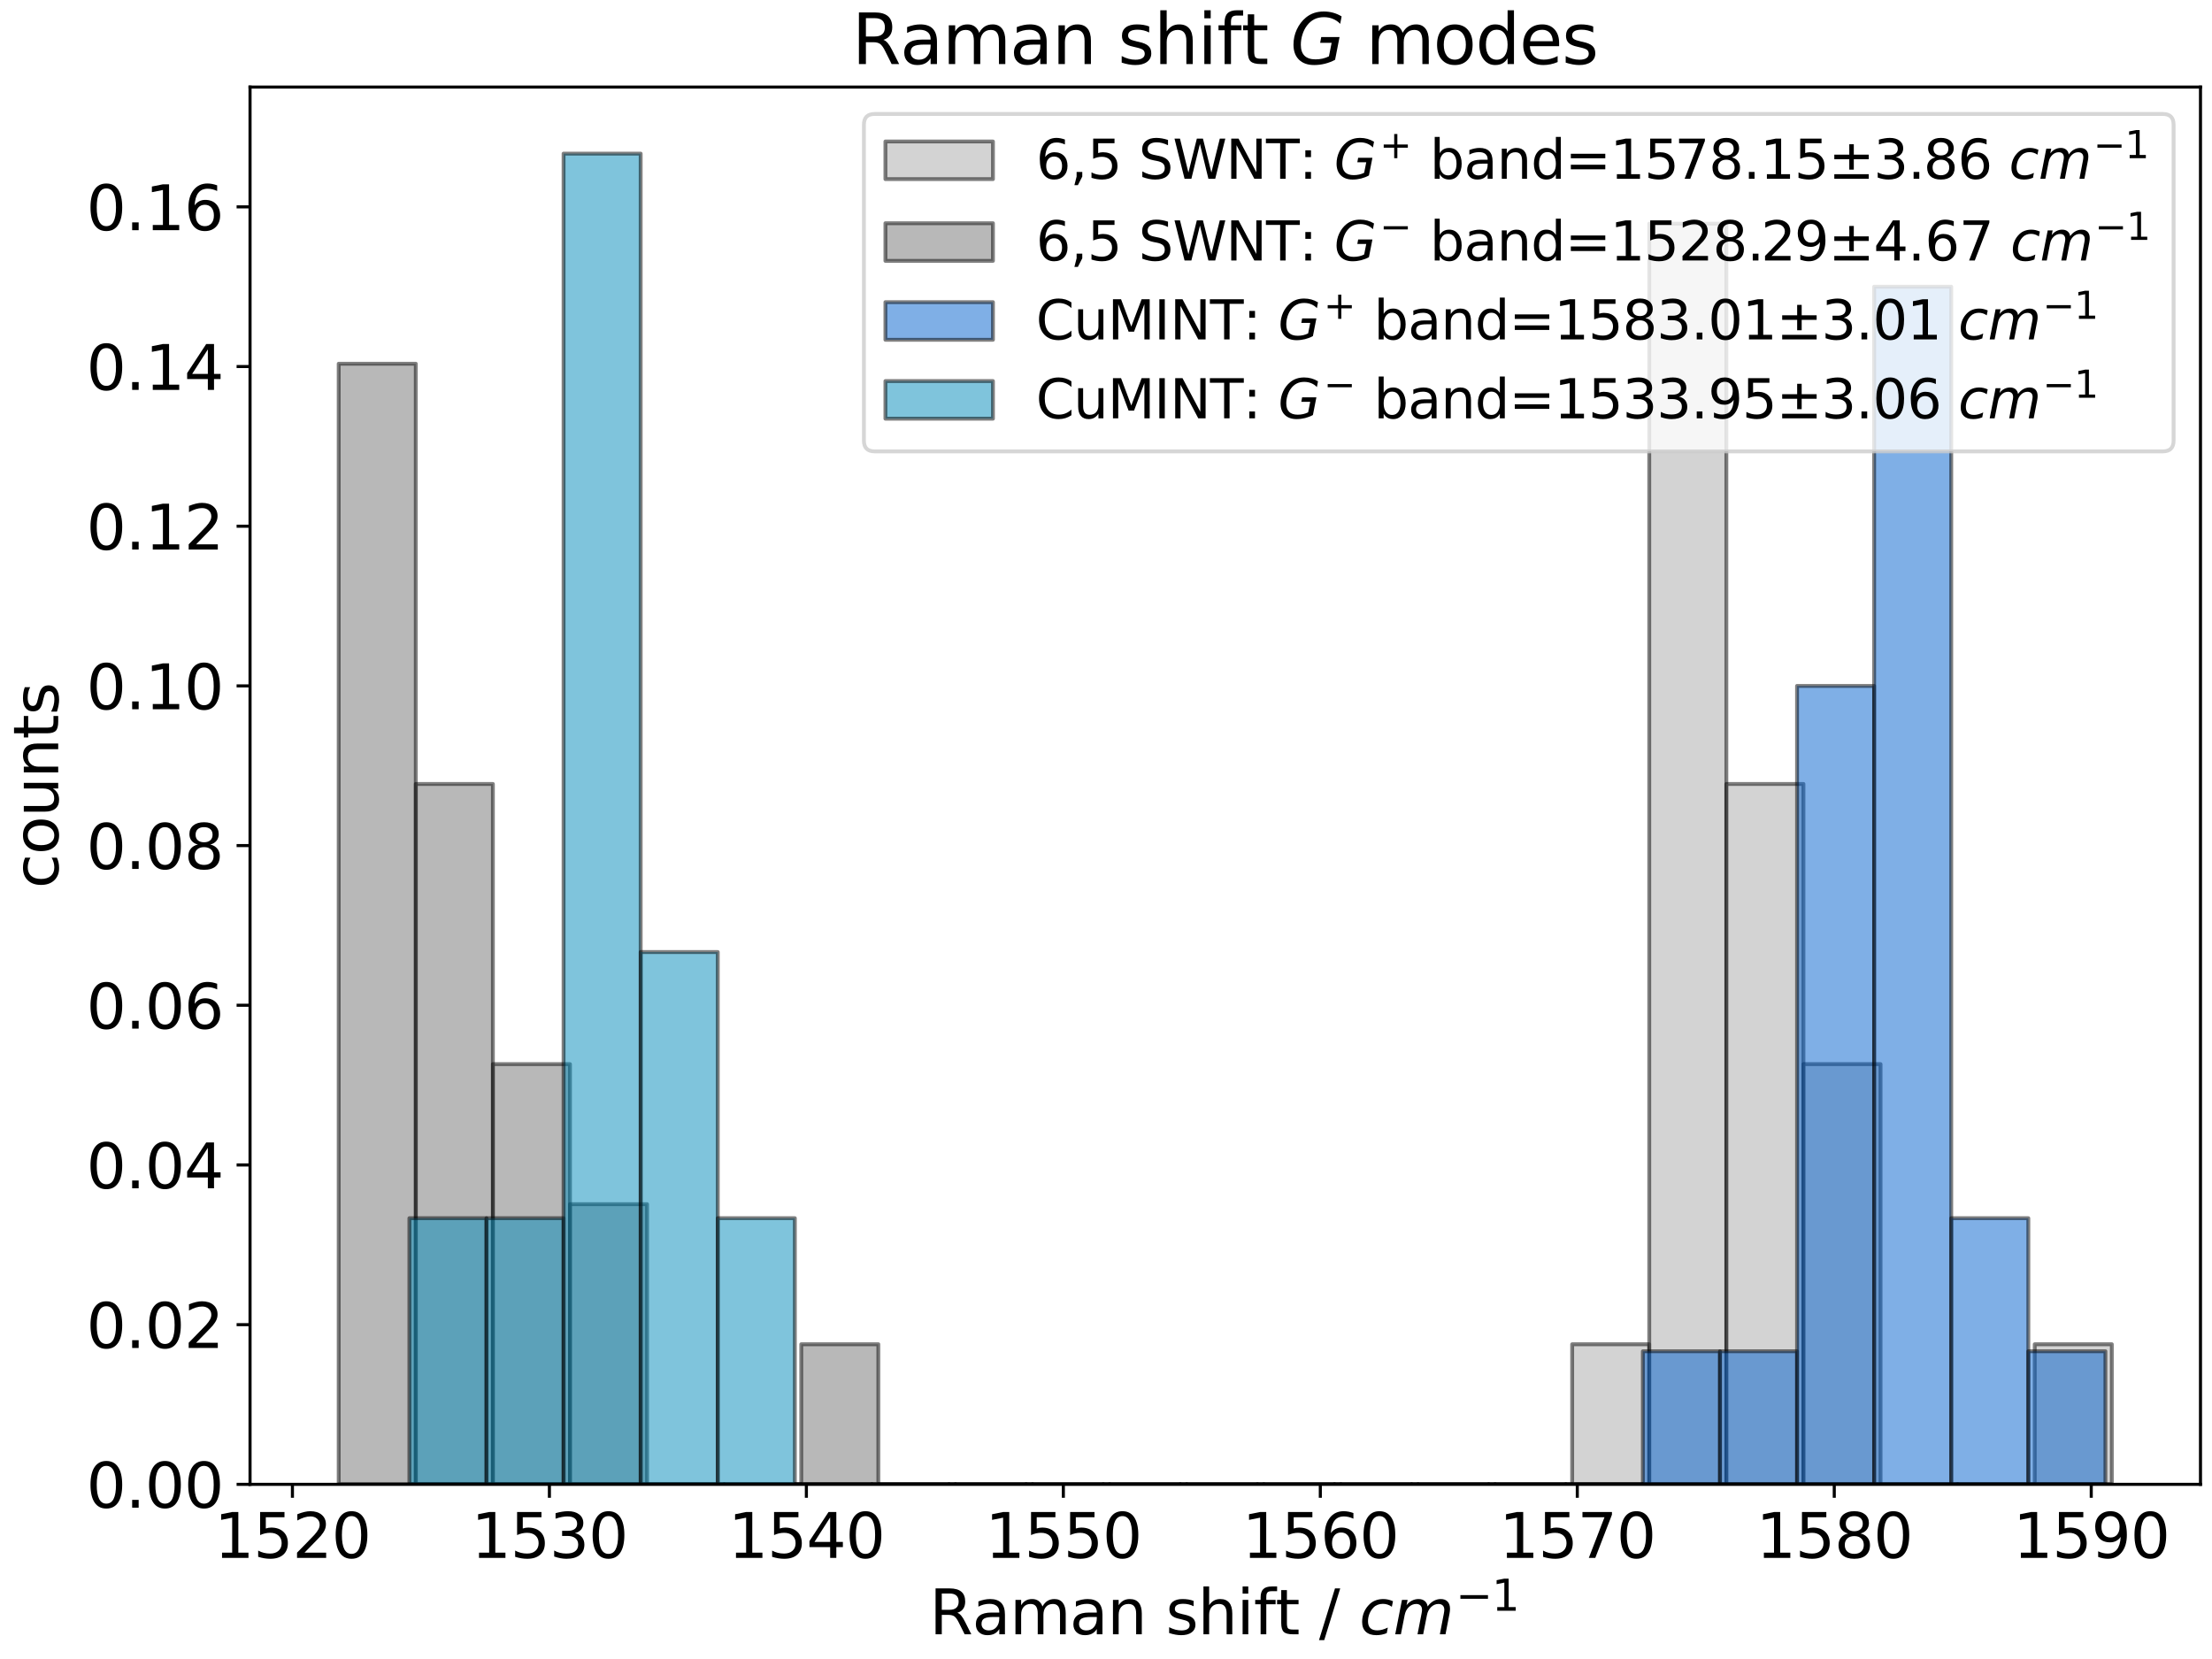 <?xml version="1.0" encoding="utf-8" standalone="no"?>
<!DOCTYPE svg PUBLIC "-//W3C//DTD SVG 1.1//EN"
  "http://www.w3.org/Graphics/SVG/1.1/DTD/svg11.dtd">
<svg xmlns:xlink="http://www.w3.org/1999/xlink" width="576pt" height="432pt" viewBox="0 0 576 432" xmlns="http://www.w3.org/2000/svg" version="1.1">
 <defs>
  <style type="text/css">*{stroke-linejoin: round; stroke-linecap: butt}</style>
 </defs>
 <g id="figure_1">
  <g id="patch_1">
   <path d="M 0 432 
L 576 432 
L 576 0 
L 0 0 
z
" style="fill: #ffffff"/>
  </g>
  <g id="axes_1">
   <g id="patch_2">
    <path d="M 65.11 386.515 
L 573 386.515 
L 573 22.677 
L 65.11 22.677 
z
" style="fill: #ffffff"/>
   </g>
   <g id="patch_3">
    <path d="M 88.196 386.515 
L 108.271 386.515 
L 108.271 386.515 
L 88.196 386.515 
z
" clip-path="url(#p661a724119)" style="fill: #a8a8a8; opacity: 0.5; stroke: #000000; stroke-linejoin: miter"/>
   </g>
   <g id="patch_4">
    <path d="M 108.271 386.515 
L 128.345 386.515 
L 128.345 386.515 
L 108.271 386.515 
z
" clip-path="url(#p661a724119)" style="fill: #a8a8a8; opacity: 0.5; stroke: #000000; stroke-linejoin: miter"/>
   </g>
   <g id="patch_5">
    <path d="M 128.345 386.515 
L 148.42 386.515 
L 148.42 386.515 
L 128.345 386.515 
z
" clip-path="url(#p661a724119)" style="fill: #a8a8a8; opacity: 0.5; stroke: #000000; stroke-linejoin: miter"/>
   </g>
   <g id="patch_6">
    <path d="M 148.42 386.515 
L 168.495 386.515 
L 168.495 386.515 
L 148.42 386.515 
z
" clip-path="url(#p661a724119)" style="fill: #a8a8a8; opacity: 0.5; stroke: #000000; stroke-linejoin: miter"/>
   </g>
   <g id="patch_7">
    <path d="M 168.495 386.515 
L 188.57 386.515 
L 188.57 386.515 
L 168.495 386.515 
z
" clip-path="url(#p661a724119)" style="fill: #a8a8a8; opacity: 0.5; stroke: #000000; stroke-linejoin: miter"/>
   </g>
   <g id="patch_8">
    <path d="M 188.57 386.515 
L 208.644 386.515 
L 208.644 386.515 
L 188.57 386.515 
z
" clip-path="url(#p661a724119)" style="fill: #a8a8a8; opacity: 0.5; stroke: #000000; stroke-linejoin: miter"/>
   </g>
   <g id="patch_9">
    <path d="M 208.644 386.515 
L 228.719 386.515 
L 228.719 386.515 
L 208.644 386.515 
z
" clip-path="url(#p661a724119)" style="fill: #a8a8a8; opacity: 0.5; stroke: #000000; stroke-linejoin: miter"/>
   </g>
   <g id="patch_10">
    <path d="M 228.719 386.515 
L 248.794 386.515 
L 248.794 386.515 
L 228.719 386.515 
z
" clip-path="url(#p661a724119)" style="fill: #a8a8a8; opacity: 0.5; stroke: #000000; stroke-linejoin: miter"/>
   </g>
   <g id="patch_11">
    <path d="M 248.794 386.515 
L 268.868 386.515 
L 268.868 386.515 
L 248.794 386.515 
z
" clip-path="url(#p661a724119)" style="fill: #a8a8a8; opacity: 0.5; stroke: #000000; stroke-linejoin: miter"/>
   </g>
   <g id="patch_12">
    <path d="M 268.868 386.515 
L 288.943 386.515 
L 288.943 386.515 
L 268.868 386.515 
z
" clip-path="url(#p661a724119)" style="fill: #a8a8a8; opacity: 0.5; stroke: #000000; stroke-linejoin: miter"/>
   </g>
   <g id="patch_13">
    <path d="M 288.943 386.515 
L 309.018 386.515 
L 309.018 386.515 
L 288.943 386.515 
z
" clip-path="url(#p661a724119)" style="fill: #a8a8a8; opacity: 0.5; stroke: #000000; stroke-linejoin: miter"/>
   </g>
   <g id="patch_14">
    <path d="M 309.018 386.515 
L 329.092 386.515 
L 329.092 386.515 
L 309.018 386.515 
z
" clip-path="url(#p661a724119)" style="fill: #a8a8a8; opacity: 0.5; stroke: #000000; stroke-linejoin: miter"/>
   </g>
   <g id="patch_15">
    <path d="M 329.092 386.515 
L 349.167 386.515 
L 349.167 386.515 
L 329.092 386.515 
z
" clip-path="url(#p661a724119)" style="fill: #a8a8a8; opacity: 0.5; stroke: #000000; stroke-linejoin: miter"/>
   </g>
   <g id="patch_16">
    <path d="M 349.167 386.515 
L 369.242 386.515 
L 369.242 386.515 
L 349.167 386.515 
z
" clip-path="url(#p661a724119)" style="fill: #a8a8a8; opacity: 0.5; stroke: #000000; stroke-linejoin: miter"/>
   </g>
   <g id="patch_17">
    <path d="M 369.242 386.515 
L 389.316 386.515 
L 389.316 386.515 
L 369.242 386.515 
z
" clip-path="url(#p661a724119)" style="fill: #a8a8a8; opacity: 0.5; stroke: #000000; stroke-linejoin: miter"/>
   </g>
   <g id="patch_18">
    <path d="M 389.316 386.515 
L 409.391 386.515 
L 409.391 386.515 
L 389.316 386.515 
z
" clip-path="url(#p661a724119)" style="fill: #a8a8a8; opacity: 0.5; stroke: #000000; stroke-linejoin: miter"/>
   </g>
   <g id="patch_19">
    <path d="M 409.391 386.515 
L 429.466 386.515 
L 429.466 350.04 
L 409.391 350.04 
z
" clip-path="url(#p661a724119)" style="fill: #a8a8a8; opacity: 0.5; stroke: #000000; stroke-linejoin: miter"/>
   </g>
   <g id="patch_20">
    <path d="M 429.466 386.515 
L 449.54 386.515 
L 449.54 58.24 
L 429.466 58.24 
z
" clip-path="url(#p661a724119)" style="fill: #a8a8a8; opacity: 0.5; stroke: #000000; stroke-linejoin: miter"/>
   </g>
   <g id="patch_21">
    <path d="M 449.54 386.515 
L 469.615 386.515 
L 469.615 204.14 
L 449.54 204.14 
z
" clip-path="url(#p661a724119)" style="fill: #a8a8a8; opacity: 0.5; stroke: #000000; stroke-linejoin: miter"/>
   </g>
   <g id="patch_22">
    <path d="M 469.615 386.515 
L 489.69 386.515 
L 489.69 277.09 
L 469.615 277.09 
z
" clip-path="url(#p661a724119)" style="fill: #a8a8a8; opacity: 0.5; stroke: #000000; stroke-linejoin: miter"/>
   </g>
   <g id="patch_23">
    <path d="M 489.69 386.515 
L 509.765 386.515 
L 509.765 386.515 
L 489.69 386.515 
z
" clip-path="url(#p661a724119)" style="fill: #a8a8a8; opacity: 0.5; stroke: #000000; stroke-linejoin: miter"/>
   </g>
   <g id="patch_24">
    <path d="M 509.765 386.515 
L 529.839 386.515 
L 529.839 386.515 
L 509.765 386.515 
z
" clip-path="url(#p661a724119)" style="fill: #a8a8a8; opacity: 0.5; stroke: #000000; stroke-linejoin: miter"/>
   </g>
   <g id="patch_25">
    <path d="M 529.839 386.515 
L 549.914 386.515 
L 549.914 350.04 
L 529.839 350.04 
z
" clip-path="url(#p661a724119)" style="fill: #a8a8a8; opacity: 0.5; stroke: #000000; stroke-linejoin: miter"/>
   </g>
   <g id="patch_26">
    <path d="M 88.196 386.515 
L 108.271 386.515 
L 108.271 94.715 
L 88.196 94.715 
z
" clip-path="url(#p661a724119)" style="fill: #727272; opacity: 0.5; stroke: #000000; stroke-linejoin: miter"/>
   </g>
   <g id="patch_27">
    <path d="M 108.271 386.515 
L 128.345 386.515 
L 128.345 204.14 
L 108.271 204.14 
z
" clip-path="url(#p661a724119)" style="fill: #727272; opacity: 0.5; stroke: #000000; stroke-linejoin: miter"/>
   </g>
   <g id="patch_28">
    <path d="M 128.345 386.515 
L 148.42 386.515 
L 148.42 277.09 
L 128.345 277.09 
z
" clip-path="url(#p661a724119)" style="fill: #727272; opacity: 0.5; stroke: #000000; stroke-linejoin: miter"/>
   </g>
   <g id="patch_29">
    <path d="M 148.42 386.515 
L 168.495 386.515 
L 168.495 313.565 
L 148.42 313.565 
z
" clip-path="url(#p661a724119)" style="fill: #727272; opacity: 0.5; stroke: #000000; stroke-linejoin: miter"/>
   </g>
   <g id="patch_30">
    <path d="M 168.495 386.515 
L 188.57 386.515 
L 188.57 386.515 
L 168.495 386.515 
z
" clip-path="url(#p661a724119)" style="fill: #727272; opacity: 0.5; stroke: #000000; stroke-linejoin: miter"/>
   </g>
   <g id="patch_31">
    <path d="M 188.57 386.515 
L 208.644 386.515 
L 208.644 386.515 
L 188.57 386.515 
z
" clip-path="url(#p661a724119)" style="fill: #727272; opacity: 0.5; stroke: #000000; stroke-linejoin: miter"/>
   </g>
   <g id="patch_32">
    <path d="M 208.644 386.515 
L 228.719 386.515 
L 228.719 350.04 
L 208.644 350.04 
z
" clip-path="url(#p661a724119)" style="fill: #727272; opacity: 0.5; stroke: #000000; stroke-linejoin: miter"/>
   </g>
   <g id="patch_33">
    <path d="M 228.719 386.515 
L 248.794 386.515 
L 248.794 386.515 
L 228.719 386.515 
z
" clip-path="url(#p661a724119)" style="fill: #727272; opacity: 0.5; stroke: #000000; stroke-linejoin: miter"/>
   </g>
   <g id="patch_34">
    <path d="M 248.794 386.515 
L 268.868 386.515 
L 268.868 386.515 
L 248.794 386.515 
z
" clip-path="url(#p661a724119)" style="fill: #727272; opacity: 0.5; stroke: #000000; stroke-linejoin: miter"/>
   </g>
   <g id="patch_35">
    <path d="M 268.868 386.515 
L 288.943 386.515 
L 288.943 386.515 
L 268.868 386.515 
z
" clip-path="url(#p661a724119)" style="fill: #727272; opacity: 0.5; stroke: #000000; stroke-linejoin: miter"/>
   </g>
   <g id="patch_36">
    <path d="M 288.943 386.515 
L 309.018 386.515 
L 309.018 386.515 
L 288.943 386.515 
z
" clip-path="url(#p661a724119)" style="fill: #727272; opacity: 0.5; stroke: #000000; stroke-linejoin: miter"/>
   </g>
   <g id="patch_37">
    <path d="M 309.018 386.515 
L 329.092 386.515 
L 329.092 386.515 
L 309.018 386.515 
z
" clip-path="url(#p661a724119)" style="fill: #727272; opacity: 0.5; stroke: #000000; stroke-linejoin: miter"/>
   </g>
   <g id="patch_38">
    <path d="M 329.092 386.515 
L 349.167 386.515 
L 349.167 386.515 
L 329.092 386.515 
z
" clip-path="url(#p661a724119)" style="fill: #727272; opacity: 0.5; stroke: #000000; stroke-linejoin: miter"/>
   </g>
   <g id="patch_39">
    <path d="M 349.167 386.515 
L 369.242 386.515 
L 369.242 386.515 
L 349.167 386.515 
z
" clip-path="url(#p661a724119)" style="fill: #727272; opacity: 0.5; stroke: #000000; stroke-linejoin: miter"/>
   </g>
   <g id="patch_40">
    <path d="M 369.242 386.515 
L 389.316 386.515 
L 389.316 386.515 
L 369.242 386.515 
z
" clip-path="url(#p661a724119)" style="fill: #727272; opacity: 0.5; stroke: #000000; stroke-linejoin: miter"/>
   </g>
   <g id="patch_41">
    <path d="M 389.316 386.515 
L 409.391 386.515 
L 409.391 386.515 
L 389.316 386.515 
z
" clip-path="url(#p661a724119)" style="fill: #727272; opacity: 0.5; stroke: #000000; stroke-linejoin: miter"/>
   </g>
   <g id="patch_42">
    <path d="M 409.391 386.515 
L 429.466 386.515 
L 429.466 386.515 
L 409.391 386.515 
z
" clip-path="url(#p661a724119)" style="fill: #727272; opacity: 0.5; stroke: #000000; stroke-linejoin: miter"/>
   </g>
   <g id="patch_43">
    <path d="M 429.466 386.515 
L 449.54 386.515 
L 449.54 386.515 
L 429.466 386.515 
z
" clip-path="url(#p661a724119)" style="fill: #727272; opacity: 0.5; stroke: #000000; stroke-linejoin: miter"/>
   </g>
   <g id="patch_44">
    <path d="M 449.54 386.515 
L 469.615 386.515 
L 469.615 386.515 
L 449.54 386.515 
z
" clip-path="url(#p661a724119)" style="fill: #727272; opacity: 0.5; stroke: #000000; stroke-linejoin: miter"/>
   </g>
   <g id="patch_45">
    <path d="M 469.615 386.515 
L 489.69 386.515 
L 489.69 386.515 
L 469.615 386.515 
z
" clip-path="url(#p661a724119)" style="fill: #727272; opacity: 0.5; stroke: #000000; stroke-linejoin: miter"/>
   </g>
   <g id="patch_46">
    <path d="M 489.69 386.515 
L 509.765 386.515 
L 509.765 386.515 
L 489.69 386.515 
z
" clip-path="url(#p661a724119)" style="fill: #727272; opacity: 0.5; stroke: #000000; stroke-linejoin: miter"/>
   </g>
   <g id="patch_47">
    <path d="M 509.765 386.515 
L 529.839 386.515 
L 529.839 386.515 
L 509.765 386.515 
z
" clip-path="url(#p661a724119)" style="fill: #727272; opacity: 0.5; stroke: #000000; stroke-linejoin: miter"/>
   </g>
   <g id="patch_48">
    <path d="M 529.839 386.515 
L 549.914 386.515 
L 549.914 386.515 
L 529.839 386.515 
z
" clip-path="url(#p661a724119)" style="fill: #727272; opacity: 0.5; stroke: #000000; stroke-linejoin: miter"/>
   </g>
   <g id="patch_49">
    <path d="M 106.604 386.515 
L 126.678 386.515 
L 126.678 386.515 
L 106.604 386.515 
z
" clip-path="url(#p661a724119)" style="fill: #0060cf; opacity: 0.5; stroke: #000000; stroke-linejoin: miter"/>
   </g>
   <g id="patch_50">
    <path d="M 126.678 386.515 
L 146.753 386.515 
L 146.753 386.515 
L 126.678 386.515 
z
" clip-path="url(#p661a724119)" style="fill: #0060cf; opacity: 0.5; stroke: #000000; stroke-linejoin: miter"/>
   </g>
   <g id="patch_51">
    <path d="M 146.753 386.515 
L 166.828 386.515 
L 166.828 386.515 
L 146.753 386.515 
z
" clip-path="url(#p661a724119)" style="fill: #0060cf; opacity: 0.5; stroke: #000000; stroke-linejoin: miter"/>
   </g>
   <g id="patch_52">
    <path d="M 166.828 386.515 
L 186.902 386.515 
L 186.902 386.515 
L 166.828 386.515 
z
" clip-path="url(#p661a724119)" style="fill: #0060cf; opacity: 0.5; stroke: #000000; stroke-linejoin: miter"/>
   </g>
   <g id="patch_53">
    <path d="M 186.902 386.515 
L 206.977 386.515 
L 206.977 386.515 
L 186.902 386.515 
z
" clip-path="url(#p661a724119)" style="fill: #0060cf; opacity: 0.5; stroke: #000000; stroke-linejoin: miter"/>
   </g>
   <g id="patch_54">
    <path d="M 206.977 386.515 
L 227.052 386.515 
L 227.052 386.515 
L 206.977 386.515 
z
" clip-path="url(#p661a724119)" style="fill: #0060cf; opacity: 0.5; stroke: #000000; stroke-linejoin: miter"/>
   </g>
   <g id="patch_55">
    <path d="M 227.052 386.515 
L 247.126 386.515 
L 247.126 386.515 
L 227.052 386.515 
z
" clip-path="url(#p661a724119)" style="fill: #0060cf; opacity: 0.5; stroke: #000000; stroke-linejoin: miter"/>
   </g>
   <g id="patch_56">
    <path d="M 247.126 386.515 
L 267.201 386.515 
L 267.201 386.515 
L 247.126 386.515 
z
" clip-path="url(#p661a724119)" style="fill: #0060cf; opacity: 0.5; stroke: #000000; stroke-linejoin: miter"/>
   </g>
   <g id="patch_57">
    <path d="M 267.201 386.515 
L 287.276 386.515 
L 287.276 386.515 
L 267.201 386.515 
z
" clip-path="url(#p661a724119)" style="fill: #0060cf; opacity: 0.5; stroke: #000000; stroke-linejoin: miter"/>
   </g>
   <g id="patch_58">
    <path d="M 287.276 386.515 
L 307.35 386.515 
L 307.35 386.515 
L 287.276 386.515 
z
" clip-path="url(#p661a724119)" style="fill: #0060cf; opacity: 0.5; stroke: #000000; stroke-linejoin: miter"/>
   </g>
   <g id="patch_59">
    <path d="M 307.35 386.515 
L 327.425 386.515 
L 327.425 386.515 
L 307.35 386.515 
z
" clip-path="url(#p661a724119)" style="fill: #0060cf; opacity: 0.5; stroke: #000000; stroke-linejoin: miter"/>
   </g>
   <g id="patch_60">
    <path d="M 327.425 386.515 
L 347.5 386.515 
L 347.5 386.515 
L 327.425 386.515 
z
" clip-path="url(#p661a724119)" style="fill: #0060cf; opacity: 0.5; stroke: #000000; stroke-linejoin: miter"/>
   </g>
   <g id="patch_61">
    <path d="M 347.5 386.515 
L 367.574 386.515 
L 367.574 386.515 
L 347.5 386.515 
z
" clip-path="url(#p661a724119)" style="fill: #0060cf; opacity: 0.5; stroke: #000000; stroke-linejoin: miter"/>
   </g>
   <g id="patch_62">
    <path d="M 367.574 386.515 
L 387.649 386.515 
L 387.649 386.515 
L 367.574 386.515 
z
" clip-path="url(#p661a724119)" style="fill: #0060cf; opacity: 0.5; stroke: #000000; stroke-linejoin: miter"/>
   </g>
   <g id="patch_63">
    <path d="M 387.649 386.515 
L 407.724 386.515 
L 407.724 386.515 
L 387.649 386.515 
z
" clip-path="url(#p661a724119)" style="fill: #0060cf; opacity: 0.5; stroke: #000000; stroke-linejoin: miter"/>
   </g>
   <g id="patch_64">
    <path d="M 407.724 386.515 
L 427.798 386.515 
L 427.798 386.515 
L 407.724 386.515 
z
" clip-path="url(#p661a724119)" style="fill: #0060cf; opacity: 0.5; stroke: #000000; stroke-linejoin: miter"/>
   </g>
   <g id="patch_65">
    <path d="M 427.798 386.515 
L 447.873 386.515 
L 447.873 351.864 
L 427.798 351.864 
z
" clip-path="url(#p661a724119)" style="fill: #0060cf; opacity: 0.5; stroke: #000000; stroke-linejoin: miter"/>
   </g>
   <g id="patch_66">
    <path d="M 447.873 386.515 
L 467.948 386.515 
L 467.948 351.864 
L 447.873 351.864 
z
" clip-path="url(#p661a724119)" style="fill: #0060cf; opacity: 0.5; stroke: #000000; stroke-linejoin: miter"/>
   </g>
   <g id="patch_67">
    <path d="M 467.948 386.515 
L 488.023 386.515 
L 488.023 178.608 
L 467.948 178.608 
z
" clip-path="url(#p661a724119)" style="fill: #0060cf; opacity: 0.5; stroke: #000000; stroke-linejoin: miter"/>
   </g>
   <g id="patch_68">
    <path d="M 488.023 386.515 
L 508.097 386.515 
L 508.097 74.654 
L 488.023 74.654 
z
" clip-path="url(#p661a724119)" style="fill: #0060cf; opacity: 0.5; stroke: #000000; stroke-linejoin: miter"/>
   </g>
   <g id="patch_69">
    <path d="M 508.097 386.515 
L 528.172 386.515 
L 528.172 317.212 
L 508.097 317.212 
z
" clip-path="url(#p661a724119)" style="fill: #0060cf; opacity: 0.5; stroke: #000000; stroke-linejoin: miter"/>
   </g>
   <g id="patch_70">
    <path d="M 528.172 386.515 
L 548.247 386.515 
L 548.247 351.864 
L 528.172 351.864 
z
" clip-path="url(#p661a724119)" style="fill: #0060cf; opacity: 0.5; stroke: #000000; stroke-linejoin: miter"/>
   </g>
   <g id="patch_71">
    <path d="M 106.604 386.515 
L 126.678 386.515 
L 126.678 317.212 
L 106.604 317.212 
z
" clip-path="url(#p661a724119)" style="fill: #008aba; opacity: 0.5; stroke: #000000; stroke-linejoin: miter"/>
   </g>
   <g id="patch_72">
    <path d="M 126.678 386.515 
L 146.753 386.515 
L 146.753 317.212 
L 126.678 317.212 
z
" clip-path="url(#p661a724119)" style="fill: #008aba; opacity: 0.5; stroke: #000000; stroke-linejoin: miter"/>
   </g>
   <g id="patch_73">
    <path d="M 146.753 386.515 
L 166.828 386.515 
L 166.828 40.003 
L 146.753 40.003 
z
" clip-path="url(#p661a724119)" style="fill: #008aba; opacity: 0.5; stroke: #000000; stroke-linejoin: miter"/>
   </g>
   <g id="patch_74">
    <path d="M 166.828 386.515 
L 186.902 386.515 
L 186.902 247.91 
L 166.828 247.91 
z
" clip-path="url(#p661a724119)" style="fill: #008aba; opacity: 0.5; stroke: #000000; stroke-linejoin: miter"/>
   </g>
   <g id="patch_75">
    <path d="M 186.902 386.515 
L 206.977 386.515 
L 206.977 317.212 
L 186.902 317.212 
z
" clip-path="url(#p661a724119)" style="fill: #008aba; opacity: 0.5; stroke: #000000; stroke-linejoin: miter"/>
   </g>
   <g id="patch_76">
    <path d="M 206.977 386.515 
L 227.052 386.515 
L 227.052 386.515 
L 206.977 386.515 
z
" clip-path="url(#p661a724119)" style="fill: #008aba; opacity: 0.5; stroke: #000000; stroke-linejoin: miter"/>
   </g>
   <g id="patch_77">
    <path d="M 227.052 386.515 
L 247.126 386.515 
L 247.126 386.515 
L 227.052 386.515 
z
" clip-path="url(#p661a724119)" style="fill: #008aba; opacity: 0.5; stroke: #000000; stroke-linejoin: miter"/>
   </g>
   <g id="patch_78">
    <path d="M 247.126 386.515 
L 267.201 386.515 
L 267.201 386.515 
L 247.126 386.515 
z
" clip-path="url(#p661a724119)" style="fill: #008aba; opacity: 0.5; stroke: #000000; stroke-linejoin: miter"/>
   </g>
   <g id="patch_79">
    <path d="M 267.201 386.515 
L 287.276 386.515 
L 287.276 386.515 
L 267.201 386.515 
z
" clip-path="url(#p661a724119)" style="fill: #008aba; opacity: 0.5; stroke: #000000; stroke-linejoin: miter"/>
   </g>
   <g id="patch_80">
    <path d="M 287.276 386.515 
L 307.35 386.515 
L 307.35 386.515 
L 287.276 386.515 
z
" clip-path="url(#p661a724119)" style="fill: #008aba; opacity: 0.5; stroke: #000000; stroke-linejoin: miter"/>
   </g>
   <g id="patch_81">
    <path d="M 307.35 386.515 
L 327.425 386.515 
L 327.425 386.515 
L 307.35 386.515 
z
" clip-path="url(#p661a724119)" style="fill: #008aba; opacity: 0.5; stroke: #000000; stroke-linejoin: miter"/>
   </g>
   <g id="patch_82">
    <path d="M 327.425 386.515 
L 347.5 386.515 
L 347.5 386.515 
L 327.425 386.515 
z
" clip-path="url(#p661a724119)" style="fill: #008aba; opacity: 0.5; stroke: #000000; stroke-linejoin: miter"/>
   </g>
   <g id="patch_83">
    <path d="M 347.5 386.515 
L 367.574 386.515 
L 367.574 386.515 
L 347.5 386.515 
z
" clip-path="url(#p661a724119)" style="fill: #008aba; opacity: 0.5; stroke: #000000; stroke-linejoin: miter"/>
   </g>
   <g id="patch_84">
    <path d="M 367.574 386.515 
L 387.649 386.515 
L 387.649 386.515 
L 367.574 386.515 
z
" clip-path="url(#p661a724119)" style="fill: #008aba; opacity: 0.5; stroke: #000000; stroke-linejoin: miter"/>
   </g>
   <g id="patch_85">
    <path d="M 387.649 386.515 
L 407.724 386.515 
L 407.724 386.515 
L 387.649 386.515 
z
" clip-path="url(#p661a724119)" style="fill: #008aba; opacity: 0.5; stroke: #000000; stroke-linejoin: miter"/>
   </g>
   <g id="patch_86">
    <path d="M 407.724 386.515 
L 427.798 386.515 
L 427.798 386.515 
L 407.724 386.515 
z
" clip-path="url(#p661a724119)" style="fill: #008aba; opacity: 0.5; stroke: #000000; stroke-linejoin: miter"/>
   </g>
   <g id="patch_87">
    <path d="M 427.798 386.515 
L 447.873 386.515 
L 447.873 386.515 
L 427.798 386.515 
z
" clip-path="url(#p661a724119)" style="fill: #008aba; opacity: 0.5; stroke: #000000; stroke-linejoin: miter"/>
   </g>
   <g id="patch_88">
    <path d="M 447.873 386.515 
L 467.948 386.515 
L 467.948 386.515 
L 447.873 386.515 
z
" clip-path="url(#p661a724119)" style="fill: #008aba; opacity: 0.5; stroke: #000000; stroke-linejoin: miter"/>
   </g>
   <g id="patch_89">
    <path d="M 467.948 386.515 
L 488.023 386.515 
L 488.023 386.515 
L 467.948 386.515 
z
" clip-path="url(#p661a724119)" style="fill: #008aba; opacity: 0.5; stroke: #000000; stroke-linejoin: miter"/>
   </g>
   <g id="patch_90">
    <path d="M 488.023 386.515 
L 508.097 386.515 
L 508.097 386.515 
L 488.023 386.515 
z
" clip-path="url(#p661a724119)" style="fill: #008aba; opacity: 0.5; stroke: #000000; stroke-linejoin: miter"/>
   </g>
   <g id="patch_91">
    <path d="M 508.097 386.515 
L 528.172 386.515 
L 528.172 386.515 
L 508.097 386.515 
z
" clip-path="url(#p661a724119)" style="fill: #008aba; opacity: 0.5; stroke: #000000; stroke-linejoin: miter"/>
   </g>
   <g id="patch_92">
    <path d="M 528.172 386.515 
L 548.247 386.515 
L 548.247 386.515 
L 528.172 386.515 
z
" clip-path="url(#p661a724119)" style="fill: #008aba; opacity: 0.5; stroke: #000000; stroke-linejoin: miter"/>
   </g>
   <g id="matplotlib.axis_1">
    <g id="xtick_1">
     <g id="line2d_1">
      <defs>
       <path id="md1a1d42826" d="M 0 0 
L 0 3.5 
" style="stroke: #000000; stroke-width: 0.8"/>
      </defs>
      <g>
       <use xlink:href="#md1a1d42826" x="76.147" y="386.515" style="stroke: #000000; stroke-width: 0.8"/>
      </g>
     </g>
     <g id="text_1">
      <!-- 1520 -->
      <g transform="translate(55.787 405.672)scale(0.16 -0.16)">
       <defs>
        <path id="DejaVuSans-31" d="M 794 531 
L 1825 531 
L 1825 4091 
L 703 3866 
L 703 4441 
L 1819 4666 
L 2450 4666 
L 2450 531 
L 3481 531 
L 3481 0 
L 794 0 
L 794 531 
z
" transform="scale(0.016)"/>
        <path id="DejaVuSans-35" d="M 691 4666 
L 3169 4666 
L 3169 4134 
L 1269 4134 
L 1269 2991 
Q 1406 3038 1543 3061 
Q 1681 3084 1819 3084 
Q 2600 3084 3056 2656 
Q 3513 2228 3513 1497 
Q 3513 744 3044 326 
Q 2575 -91 1722 -91 
Q 1428 -91 1123 -41 
Q 819 9 494 109 
L 494 744 
Q 775 591 1075 516 
Q 1375 441 1709 441 
Q 2250 441 2565 725 
Q 2881 1009 2881 1497 
Q 2881 1984 2565 2268 
Q 2250 2553 1709 2553 
Q 1456 2553 1204 2497 
Q 953 2441 691 2322 
L 691 4666 
z
" transform="scale(0.016)"/>
        <path id="DejaVuSans-32" d="M 1228 531 
L 3431 531 
L 3431 0 
L 469 0 
L 469 531 
Q 828 903 1448 1529 
Q 2069 2156 2228 2338 
Q 2531 2678 2651 2914 
Q 2772 3150 2772 3378 
Q 2772 3750 2511 3984 
Q 2250 4219 1831 4219 
Q 1534 4219 1204 4116 
Q 875 4013 500 3803 
L 500 4441 
Q 881 4594 1212 4672 
Q 1544 4750 1819 4750 
Q 2544 4750 2975 4387 
Q 3406 4025 3406 3419 
Q 3406 3131 3298 2873 
Q 3191 2616 2906 2266 
Q 2828 2175 2409 1742 
Q 1991 1309 1228 531 
z
" transform="scale(0.016)"/>
        <path id="DejaVuSans-30" d="M 2034 4250 
Q 1547 4250 1301 3770 
Q 1056 3291 1056 2328 
Q 1056 1369 1301 889 
Q 1547 409 2034 409 
Q 2525 409 2770 889 
Q 3016 1369 3016 2328 
Q 3016 3291 2770 3770 
Q 2525 4250 2034 4250 
z
M 2034 4750 
Q 2819 4750 3233 4129 
Q 3647 3509 3647 2328 
Q 3647 1150 3233 529 
Q 2819 -91 2034 -91 
Q 1250 -91 836 529 
Q 422 1150 422 2328 
Q 422 3509 836 4129 
Q 1250 4750 2034 4750 
z
" transform="scale(0.016)"/>
       </defs>
       <use xlink:href="#DejaVuSans-31"/>
       <use xlink:href="#DejaVuSans-35" x="63.623"/>
       <use xlink:href="#DejaVuSans-32" x="127.246"/>
       <use xlink:href="#DejaVuSans-30" x="190.869"/>
      </g>
     </g>
    </g>
    <g id="xtick_2">
     <g id="line2d_2">
      <g>
       <use xlink:href="#md1a1d42826" x="143.062" y="386.515" style="stroke: #000000; stroke-width: 0.8"/>
      </g>
     </g>
     <g id="text_2">
      <!-- 1530 -->
      <g transform="translate(122.702 405.672)scale(0.16 -0.16)">
       <defs>
        <path id="DejaVuSans-33" d="M 2597 2516 
Q 3050 2419 3304 2112 
Q 3559 1806 3559 1356 
Q 3559 666 3084 287 
Q 2609 -91 1734 -91 
Q 1441 -91 1130 -33 
Q 819 25 488 141 
L 488 750 
Q 750 597 1062 519 
Q 1375 441 1716 441 
Q 2309 441 2620 675 
Q 2931 909 2931 1356 
Q 2931 1769 2642 2001 
Q 2353 2234 1838 2234 
L 1294 2234 
L 1294 2753 
L 1863 2753 
Q 2328 2753 2575 2939 
Q 2822 3125 2822 3475 
Q 2822 3834 2567 4026 
Q 2313 4219 1838 4219 
Q 1578 4219 1281 4162 
Q 984 4106 628 3988 
L 628 4550 
Q 988 4650 1302 4700 
Q 1616 4750 1894 4750 
Q 2613 4750 3031 4423 
Q 3450 4097 3450 3541 
Q 3450 3153 3228 2886 
Q 3006 2619 2597 2516 
z
" transform="scale(0.016)"/>
       </defs>
       <use xlink:href="#DejaVuSans-31"/>
       <use xlink:href="#DejaVuSans-35" x="63.623"/>
       <use xlink:href="#DejaVuSans-33" x="127.246"/>
       <use xlink:href="#DejaVuSans-30" x="190.869"/>
      </g>
     </g>
    </g>
    <g id="xtick_3">
     <g id="line2d_3">
      <g>
       <use xlink:href="#md1a1d42826" x="209.978" y="386.515" style="stroke: #000000; stroke-width: 0.8"/>
      </g>
     </g>
     <g id="text_3">
      <!-- 1540 -->
      <g transform="translate(189.618 405.672)scale(0.16 -0.16)">
       <defs>
        <path id="DejaVuSans-34" d="M 2419 4116 
L 825 1625 
L 2419 1625 
L 2419 4116 
z
M 2253 4666 
L 3047 4666 
L 3047 1625 
L 3713 1625 
L 3713 1100 
L 3047 1100 
L 3047 0 
L 2419 0 
L 2419 1100 
L 313 1100 
L 313 1709 
L 2253 4666 
z
" transform="scale(0.016)"/>
       </defs>
       <use xlink:href="#DejaVuSans-31"/>
       <use xlink:href="#DejaVuSans-35" x="63.623"/>
       <use xlink:href="#DejaVuSans-34" x="127.246"/>
       <use xlink:href="#DejaVuSans-30" x="190.869"/>
      </g>
     </g>
    </g>
    <g id="xtick_4">
     <g id="line2d_4">
      <g>
       <use xlink:href="#md1a1d42826" x="276.893" y="386.515" style="stroke: #000000; stroke-width: 0.8"/>
      </g>
     </g>
     <g id="text_4">
      <!-- 1550 -->
      <g transform="translate(256.533 405.672)scale(0.16 -0.16)">
       <use xlink:href="#DejaVuSans-31"/>
       <use xlink:href="#DejaVuSans-35" x="63.623"/>
       <use xlink:href="#DejaVuSans-35" x="127.246"/>
       <use xlink:href="#DejaVuSans-30" x="190.869"/>
      </g>
     </g>
    </g>
    <g id="xtick_5">
     <g id="line2d_5">
      <g>
       <use xlink:href="#md1a1d42826" x="343.809" y="386.515" style="stroke: #000000; stroke-width: 0.8"/>
      </g>
     </g>
     <g id="text_5">
      <!-- 1560 -->
      <g transform="translate(323.449 405.672)scale(0.16 -0.16)">
       <defs>
        <path id="DejaVuSans-36" d="M 2113 2584 
Q 1688 2584 1439 2293 
Q 1191 2003 1191 1497 
Q 1191 994 1439 701 
Q 1688 409 2113 409 
Q 2538 409 2786 701 
Q 3034 994 3034 1497 
Q 3034 2003 2786 2293 
Q 2538 2584 2113 2584 
z
M 3366 4563 
L 3366 3988 
Q 3128 4100 2886 4159 
Q 2644 4219 2406 4219 
Q 1781 4219 1451 3797 
Q 1122 3375 1075 2522 
Q 1259 2794 1537 2939 
Q 1816 3084 2150 3084 
Q 2853 3084 3261 2657 
Q 3669 2231 3669 1497 
Q 3669 778 3244 343 
Q 2819 -91 2113 -91 
Q 1303 -91 875 529 
Q 447 1150 447 2328 
Q 447 3434 972 4092 
Q 1497 4750 2381 4750 
Q 2619 4750 2861 4703 
Q 3103 4656 3366 4563 
z
" transform="scale(0.016)"/>
       </defs>
       <use xlink:href="#DejaVuSans-31"/>
       <use xlink:href="#DejaVuSans-35" x="63.623"/>
       <use xlink:href="#DejaVuSans-36" x="127.246"/>
       <use xlink:href="#DejaVuSans-30" x="190.869"/>
      </g>
     </g>
    </g>
    <g id="xtick_6">
     <g id="line2d_6">
      <g>
       <use xlink:href="#md1a1d42826" x="410.725" y="386.515" style="stroke: #000000; stroke-width: 0.8"/>
      </g>
     </g>
     <g id="text_6">
      <!-- 1570 -->
      <g transform="translate(390.365 405.672)scale(0.16 -0.16)">
       <defs>
        <path id="DejaVuSans-37" d="M 525 4666 
L 3525 4666 
L 3525 4397 
L 1831 0 
L 1172 0 
L 2766 4134 
L 525 4134 
L 525 4666 
z
" transform="scale(0.016)"/>
       </defs>
       <use xlink:href="#DejaVuSans-31"/>
       <use xlink:href="#DejaVuSans-35" x="63.623"/>
       <use xlink:href="#DejaVuSans-37" x="127.246"/>
       <use xlink:href="#DejaVuSans-30" x="190.869"/>
      </g>
     </g>
    </g>
    <g id="xtick_7">
     <g id="line2d_7">
      <g>
       <use xlink:href="#md1a1d42826" x="477.64" y="386.515" style="stroke: #000000; stroke-width: 0.8"/>
      </g>
     </g>
     <g id="text_7">
      <!-- 1580 -->
      <g transform="translate(457.28 405.672)scale(0.16 -0.16)">
       <defs>
        <path id="DejaVuSans-38" d="M 2034 2216 
Q 1584 2216 1326 1975 
Q 1069 1734 1069 1313 
Q 1069 891 1326 650 
Q 1584 409 2034 409 
Q 2484 409 2743 651 
Q 3003 894 3003 1313 
Q 3003 1734 2745 1975 
Q 2488 2216 2034 2216 
z
M 1403 2484 
Q 997 2584 770 2862 
Q 544 3141 544 3541 
Q 544 4100 942 4425 
Q 1341 4750 2034 4750 
Q 2731 4750 3128 4425 
Q 3525 4100 3525 3541 
Q 3525 3141 3298 2862 
Q 3072 2584 2669 2484 
Q 3125 2378 3379 2068 
Q 3634 1759 3634 1313 
Q 3634 634 3220 271 
Q 2806 -91 2034 -91 
Q 1263 -91 848 271 
Q 434 634 434 1313 
Q 434 1759 690 2068 
Q 947 2378 1403 2484 
z
M 1172 3481 
Q 1172 3119 1398 2916 
Q 1625 2713 2034 2713 
Q 2441 2713 2670 2916 
Q 2900 3119 2900 3481 
Q 2900 3844 2670 4047 
Q 2441 4250 2034 4250 
Q 1625 4250 1398 4047 
Q 1172 3844 1172 3481 
z
" transform="scale(0.016)"/>
       </defs>
       <use xlink:href="#DejaVuSans-31"/>
       <use xlink:href="#DejaVuSans-35" x="63.623"/>
       <use xlink:href="#DejaVuSans-38" x="127.246"/>
       <use xlink:href="#DejaVuSans-30" x="190.869"/>
      </g>
     </g>
    </g>
    <g id="xtick_8">
     <g id="line2d_8">
      <g>
       <use xlink:href="#md1a1d42826" x="544.556" y="386.515" style="stroke: #000000; stroke-width: 0.8"/>
      </g>
     </g>
     <g id="text_8">
      <!-- 1590 -->
      <g transform="translate(524.196 405.672)scale(0.16 -0.16)">
       <defs>
        <path id="DejaVuSans-39" d="M 703 97 
L 703 672 
Q 941 559 1184 500 
Q 1428 441 1663 441 
Q 2288 441 2617 861 
Q 2947 1281 2994 2138 
Q 2813 1869 2534 1725 
Q 2256 1581 1919 1581 
Q 1219 1581 811 2004 
Q 403 2428 403 3163 
Q 403 3881 828 4315 
Q 1253 4750 1959 4750 
Q 2769 4750 3195 4129 
Q 3622 3509 3622 2328 
Q 3622 1225 3098 567 
Q 2575 -91 1691 -91 
Q 1453 -91 1209 -44 
Q 966 3 703 97 
z
M 1959 2075 
Q 2384 2075 2632 2365 
Q 2881 2656 2881 3163 
Q 2881 3666 2632 3958 
Q 2384 4250 1959 4250 
Q 1534 4250 1286 3958 
Q 1038 3666 1038 3163 
Q 1038 2656 1286 2365 
Q 1534 2075 1959 2075 
z
" transform="scale(0.016)"/>
       </defs>
       <use xlink:href="#DejaVuSans-31"/>
       <use xlink:href="#DejaVuSans-35" x="63.623"/>
       <use xlink:href="#DejaVuSans-39" x="127.246"/>
       <use xlink:href="#DejaVuSans-30" x="190.869"/>
      </g>
     </g>
    </g>
    <g id="text_9">
     <!-- Raman shift / $cm^{-1}$ -->
     <g transform="translate(242.015 425.672)scale(0.16 -0.16)">
      <defs>
       <path id="DejaVuSans-52" d="M 2841 2188 
Q 3044 2119 3236 1894 
Q 3428 1669 3622 1275 
L 4263 0 
L 3584 0 
L 2988 1197 
Q 2756 1666 2539 1819 
Q 2322 1972 1947 1972 
L 1259 1972 
L 1259 0 
L 628 0 
L 628 4666 
L 2053 4666 
Q 2853 4666 3247 4331 
Q 3641 3997 3641 3322 
Q 3641 2881 3436 2590 
Q 3231 2300 2841 2188 
z
M 1259 4147 
L 1259 2491 
L 2053 2491 
Q 2509 2491 2742 2702 
Q 2975 2913 2975 3322 
Q 2975 3731 2742 3939 
Q 2509 4147 2053 4147 
L 1259 4147 
z
" transform="scale(0.016)"/>
       <path id="DejaVuSans-61" d="M 2194 1759 
Q 1497 1759 1228 1600 
Q 959 1441 959 1056 
Q 959 750 1161 570 
Q 1363 391 1709 391 
Q 2188 391 2477 730 
Q 2766 1069 2766 1631 
L 2766 1759 
L 2194 1759 
z
M 3341 1997 
L 3341 0 
L 2766 0 
L 2766 531 
Q 2569 213 2275 61 
Q 1981 -91 1556 -91 
Q 1019 -91 701 211 
Q 384 513 384 1019 
Q 384 1609 779 1909 
Q 1175 2209 1959 2209 
L 2766 2209 
L 2766 2266 
Q 2766 2663 2505 2880 
Q 2244 3097 1772 3097 
Q 1472 3097 1187 3025 
Q 903 2953 641 2809 
L 641 3341 
Q 956 3463 1253 3523 
Q 1550 3584 1831 3584 
Q 2591 3584 2966 3190 
Q 3341 2797 3341 1997 
z
" transform="scale(0.016)"/>
       <path id="DejaVuSans-6d" d="M 3328 2828 
Q 3544 3216 3844 3400 
Q 4144 3584 4550 3584 
Q 5097 3584 5394 3201 
Q 5691 2819 5691 2113 
L 5691 0 
L 5113 0 
L 5113 2094 
Q 5113 2597 4934 2840 
Q 4756 3084 4391 3084 
Q 3944 3084 3684 2787 
Q 3425 2491 3425 1978 
L 3425 0 
L 2847 0 
L 2847 2094 
Q 2847 2600 2669 2842 
Q 2491 3084 2119 3084 
Q 1678 3084 1418 2786 
Q 1159 2488 1159 1978 
L 1159 0 
L 581 0 
L 581 3500 
L 1159 3500 
L 1159 2956 
Q 1356 3278 1631 3431 
Q 1906 3584 2284 3584 
Q 2666 3584 2933 3390 
Q 3200 3197 3328 2828 
z
" transform="scale(0.016)"/>
       <path id="DejaVuSans-6e" d="M 3513 2113 
L 3513 0 
L 2938 0 
L 2938 2094 
Q 2938 2591 2744 2837 
Q 2550 3084 2163 3084 
Q 1697 3084 1428 2787 
Q 1159 2491 1159 1978 
L 1159 0 
L 581 0 
L 581 3500 
L 1159 3500 
L 1159 2956 
Q 1366 3272 1645 3428 
Q 1925 3584 2291 3584 
Q 2894 3584 3203 3211 
Q 3513 2838 3513 2113 
z
" transform="scale(0.016)"/>
       <path id="DejaVuSans-20" transform="scale(0.016)"/>
       <path id="DejaVuSans-73" d="M 2834 3397 
L 2834 2853 
Q 2591 2978 2328 3040 
Q 2066 3103 1784 3103 
Q 1356 3103 1142 2972 
Q 928 2841 928 2578 
Q 928 2378 1081 2264 
Q 1234 2150 1697 2047 
L 1894 2003 
Q 2506 1872 2764 1633 
Q 3022 1394 3022 966 
Q 3022 478 2636 193 
Q 2250 -91 1575 -91 
Q 1294 -91 989 -36 
Q 684 19 347 128 
L 347 722 
Q 666 556 975 473 
Q 1284 391 1588 391 
Q 1994 391 2212 530 
Q 2431 669 2431 922 
Q 2431 1156 2273 1281 
Q 2116 1406 1581 1522 
L 1381 1569 
Q 847 1681 609 1914 
Q 372 2147 372 2553 
Q 372 3047 722 3315 
Q 1072 3584 1716 3584 
Q 2034 3584 2315 3537 
Q 2597 3491 2834 3397 
z
" transform="scale(0.016)"/>
       <path id="DejaVuSans-68" d="M 3513 2113 
L 3513 0 
L 2938 0 
L 2938 2094 
Q 2938 2591 2744 2837 
Q 2550 3084 2163 3084 
Q 1697 3084 1428 2787 
Q 1159 2491 1159 1978 
L 1159 0 
L 581 0 
L 581 4863 
L 1159 4863 
L 1159 2956 
Q 1366 3272 1645 3428 
Q 1925 3584 2291 3584 
Q 2894 3584 3203 3211 
Q 3513 2838 3513 2113 
z
" transform="scale(0.016)"/>
       <path id="DejaVuSans-69" d="M 603 3500 
L 1178 3500 
L 1178 0 
L 603 0 
L 603 3500 
z
M 603 4863 
L 1178 4863 
L 1178 4134 
L 603 4134 
L 603 4863 
z
" transform="scale(0.016)"/>
       <path id="DejaVuSans-66" d="M 2375 4863 
L 2375 4384 
L 1825 4384 
Q 1516 4384 1395 4259 
Q 1275 4134 1275 3809 
L 1275 3500 
L 2222 3500 
L 2222 3053 
L 1275 3053 
L 1275 0 
L 697 0 
L 697 3053 
L 147 3053 
L 147 3500 
L 697 3500 
L 697 3744 
Q 697 4328 969 4595 
Q 1241 4863 1831 4863 
L 2375 4863 
z
" transform="scale(0.016)"/>
       <path id="DejaVuSans-74" d="M 1172 4494 
L 1172 3500 
L 2356 3500 
L 2356 3053 
L 1172 3053 
L 1172 1153 
Q 1172 725 1289 603 
Q 1406 481 1766 481 
L 2356 481 
L 2356 0 
L 1766 0 
Q 1100 0 847 248 
Q 594 497 594 1153 
L 594 3053 
L 172 3053 
L 172 3500 
L 594 3500 
L 594 4494 
L 1172 4494 
z
" transform="scale(0.016)"/>
       <path id="DejaVuSans-2f" d="M 1625 4666 
L 2156 4666 
L 531 -594 
L 0 -594 
L 1625 4666 
z
" transform="scale(0.016)"/>
       <path id="DejaVuSans-Oblique-63" d="M 3431 3366 
L 3316 2797 
Q 3109 2947 2876 3022 
Q 2644 3097 2394 3097 
Q 2119 3097 1870 3000 
Q 1622 2903 1453 2725 
Q 1184 2453 1037 2087 
Q 891 1722 891 1331 
Q 891 859 1127 628 
Q 1363 397 1844 397 
Q 2081 397 2348 469 
Q 2616 541 2906 684 
L 2797 116 
Q 2547 13 2283 -39 
Q 2019 -91 1741 -91 
Q 1044 -91 669 257 
Q 294 606 294 1253 
Q 294 1797 489 2255 
Q 684 2713 1069 3078 
Q 1331 3328 1684 3456 
Q 2038 3584 2456 3584 
Q 2700 3584 2940 3529 
Q 3181 3475 3431 3366 
z
" transform="scale(0.016)"/>
       <path id="DejaVuSans-Oblique-6d" d="M 5747 2113 
L 5338 0 
L 4763 0 
L 5166 2094 
Q 5191 2228 5203 2325 
Q 5216 2422 5216 2491 
Q 5216 2772 5059 2928 
Q 4903 3084 4622 3084 
Q 4203 3084 3875 2770 
Q 3547 2456 3450 1953 
L 3066 0 
L 2491 0 
L 2900 2094 
Q 2925 2209 2937 2307 
Q 2950 2406 2950 2484 
Q 2950 2769 2794 2926 
Q 2638 3084 2363 3084 
Q 1938 3084 1609 2770 
Q 1281 2456 1184 1953 
L 800 0 
L 225 0 
L 909 3500 
L 1484 3500 
L 1375 2956 
Q 1609 3263 1923 3423 
Q 2238 3584 2597 3584 
Q 2978 3584 3223 3384 
Q 3469 3184 3519 2828 
Q 3781 3197 4126 3390 
Q 4472 3584 4856 3584 
Q 5306 3584 5551 3325 
Q 5797 3066 5797 2591 
Q 5797 2488 5784 2364 
Q 5772 2241 5747 2113 
z
" transform="scale(0.016)"/>
       <path id="DejaVuSans-2212" d="M 678 2272 
L 4684 2272 
L 4684 1741 
L 678 1741 
L 678 2272 
z
" transform="scale(0.016)"/>
      </defs>
      <use xlink:href="#DejaVuSans-52" transform="translate(0 0.684)"/>
      <use xlink:href="#DejaVuSans-61" transform="translate(69.482 0.684)"/>
      <use xlink:href="#DejaVuSans-6d" transform="translate(130.762 0.684)"/>
      <use xlink:href="#DejaVuSans-61" transform="translate(228.174 0.684)"/>
      <use xlink:href="#DejaVuSans-6e" transform="translate(289.453 0.684)"/>
      <use xlink:href="#DejaVuSans-20" transform="translate(352.832 0.684)"/>
      <use xlink:href="#DejaVuSans-73" transform="translate(384.619 0.684)"/>
      <use xlink:href="#DejaVuSans-68" transform="translate(436.719 0.684)"/>
      <use xlink:href="#DejaVuSans-69" transform="translate(500.098 0.684)"/>
      <use xlink:href="#DejaVuSans-66" transform="translate(527.881 0.684)"/>
      <use xlink:href="#DejaVuSans-74" transform="translate(563.086 0.684)"/>
      <use xlink:href="#DejaVuSans-20" transform="translate(602.295 0.684)"/>
      <use xlink:href="#DejaVuSans-2f" transform="translate(634.082 0.684)"/>
      <use xlink:href="#DejaVuSans-20" transform="translate(667.773 0.684)"/>
      <use xlink:href="#DejaVuSans-Oblique-63" transform="translate(699.561 0.684)"/>
      <use xlink:href="#DejaVuSans-Oblique-6d" transform="translate(754.541 0.684)"/>
      <use xlink:href="#DejaVuSans-2212" transform="translate(856.603 38.966)scale(0.7)"/>
      <use xlink:href="#DejaVuSans-31" transform="translate(915.255 38.966)scale(0.7)"/>
     </g>
    </g>
   </g>
   <g id="matplotlib.axis_2">
    <g id="ytick_1">
     <g id="line2d_9">
      <defs>
       <path id="m79b648cc6b" d="M 0 0 
L -3.5 0 
" style="stroke: #000000; stroke-width: 0.8"/>
      </defs>
      <g>
       <use xlink:href="#m79b648cc6b" x="65.11" y="386.515" style="stroke: #000000; stroke-width: 0.8"/>
      </g>
     </g>
     <g id="text_10">
      <!-- 0.00 -->
      <g transform="translate(22.485 392.594)scale(0.16 -0.16)">
       <defs>
        <path id="DejaVuSans-2e" d="M 684 794 
L 1344 794 
L 1344 0 
L 684 0 
L 684 794 
z
" transform="scale(0.016)"/>
       </defs>
       <use xlink:href="#DejaVuSans-30"/>
       <use xlink:href="#DejaVuSans-2e" x="63.623"/>
       <use xlink:href="#DejaVuSans-30" x="95.41"/>
       <use xlink:href="#DejaVuSans-30" x="159.033"/>
      </g>
     </g>
    </g>
    <g id="ytick_2">
     <g id="line2d_10">
      <g>
       <use xlink:href="#m79b648cc6b" x="65.11" y="344.933" style="stroke: #000000; stroke-width: 0.8"/>
      </g>
     </g>
     <g id="text_11">
      <!-- 0.02 -->
      <g transform="translate(22.485 351.012)scale(0.16 -0.16)">
       <use xlink:href="#DejaVuSans-30"/>
       <use xlink:href="#DejaVuSans-2e" x="63.623"/>
       <use xlink:href="#DejaVuSans-30" x="95.41"/>
       <use xlink:href="#DejaVuSans-32" x="159.033"/>
      </g>
     </g>
    </g>
    <g id="ytick_3">
     <g id="line2d_11">
      <g>
       <use xlink:href="#m79b648cc6b" x="65.11" y="303.352" style="stroke: #000000; stroke-width: 0.8"/>
      </g>
     </g>
     <g id="text_12">
      <!-- 0.04 -->
      <g transform="translate(22.485 309.431)scale(0.16 -0.16)">
       <use xlink:href="#DejaVuSans-30"/>
       <use xlink:href="#DejaVuSans-2e" x="63.623"/>
       <use xlink:href="#DejaVuSans-30" x="95.41"/>
       <use xlink:href="#DejaVuSans-34" x="159.033"/>
      </g>
     </g>
    </g>
    <g id="ytick_4">
     <g id="line2d_12">
      <g>
       <use xlink:href="#m79b648cc6b" x="65.11" y="261.771" style="stroke: #000000; stroke-width: 0.8"/>
      </g>
     </g>
     <g id="text_13">
      <!-- 0.06 -->
      <g transform="translate(22.485 267.849)scale(0.16 -0.16)">
       <use xlink:href="#DejaVuSans-30"/>
       <use xlink:href="#DejaVuSans-2e" x="63.623"/>
       <use xlink:href="#DejaVuSans-30" x="95.41"/>
       <use xlink:href="#DejaVuSans-36" x="159.033"/>
      </g>
     </g>
    </g>
    <g id="ytick_5">
     <g id="line2d_13">
      <g>
       <use xlink:href="#m79b648cc6b" x="65.11" y="220.189" style="stroke: #000000; stroke-width: 0.8"/>
      </g>
     </g>
     <g id="text_14">
      <!-- 0.08 -->
      <g transform="translate(22.485 226.268)scale(0.16 -0.16)">
       <use xlink:href="#DejaVuSans-30"/>
       <use xlink:href="#DejaVuSans-2e" x="63.623"/>
       <use xlink:href="#DejaVuSans-30" x="95.41"/>
       <use xlink:href="#DejaVuSans-38" x="159.033"/>
      </g>
     </g>
    </g>
    <g id="ytick_6">
     <g id="line2d_14">
      <g>
       <use xlink:href="#m79b648cc6b" x="65.11" y="178.608" style="stroke: #000000; stroke-width: 0.8"/>
      </g>
     </g>
     <g id="text_15">
      <!-- 0.10 -->
      <g transform="translate(22.485 184.686)scale(0.16 -0.16)">
       <use xlink:href="#DejaVuSans-30"/>
       <use xlink:href="#DejaVuSans-2e" x="63.623"/>
       <use xlink:href="#DejaVuSans-31" x="95.41"/>
       <use xlink:href="#DejaVuSans-30" x="159.033"/>
      </g>
     </g>
    </g>
    <g id="ytick_7">
     <g id="line2d_15">
      <g>
       <use xlink:href="#m79b648cc6b" x="65.11" y="137.026" style="stroke: #000000; stroke-width: 0.8"/>
      </g>
     </g>
     <g id="text_16">
      <!-- 0.12 -->
      <g transform="translate(22.485 143.105)scale(0.16 -0.16)">
       <use xlink:href="#DejaVuSans-30"/>
       <use xlink:href="#DejaVuSans-2e" x="63.623"/>
       <use xlink:href="#DejaVuSans-31" x="95.41"/>
       <use xlink:href="#DejaVuSans-32" x="159.033"/>
      </g>
     </g>
    </g>
    <g id="ytick_8">
     <g id="line2d_16">
      <g>
       <use xlink:href="#m79b648cc6b" x="65.11" y="95.445" style="stroke: #000000; stroke-width: 0.8"/>
      </g>
     </g>
     <g id="text_17">
      <!-- 0.14 -->
      <g transform="translate(22.485 101.524)scale(0.16 -0.16)">
       <use xlink:href="#DejaVuSans-30"/>
       <use xlink:href="#DejaVuSans-2e" x="63.623"/>
       <use xlink:href="#DejaVuSans-31" x="95.41"/>
       <use xlink:href="#DejaVuSans-34" x="159.033"/>
      </g>
     </g>
    </g>
    <g id="ytick_9">
     <g id="line2d_17">
      <g>
       <use xlink:href="#m79b648cc6b" x="65.11" y="53.863" style="stroke: #000000; stroke-width: 0.8"/>
      </g>
     </g>
     <g id="text_18">
      <!-- 0.16 -->
      <g transform="translate(22.485 59.942)scale(0.16 -0.16)">
       <use xlink:href="#DejaVuSans-30"/>
       <use xlink:href="#DejaVuSans-2e" x="63.623"/>
       <use xlink:href="#DejaVuSans-31" x="95.41"/>
       <use xlink:href="#DejaVuSans-36" x="159.033"/>
      </g>
     </g>
    </g>
    <g id="text_19">
     <!-- counts -->
     <g transform="translate(15.158 231.334)rotate(-90)scale(0.16 -0.16)">
      <defs>
       <path id="DejaVuSans-63" d="M 3122 3366 
L 3122 2828 
Q 2878 2963 2633 3030 
Q 2388 3097 2138 3097 
Q 1578 3097 1268 2742 
Q 959 2388 959 1747 
Q 959 1106 1268 751 
Q 1578 397 2138 397 
Q 2388 397 2633 464 
Q 2878 531 3122 666 
L 3122 134 
Q 2881 22 2623 -34 
Q 2366 -91 2075 -91 
Q 1284 -91 818 406 
Q 353 903 353 1747 
Q 353 2603 823 3093 
Q 1294 3584 2113 3584 
Q 2378 3584 2631 3529 
Q 2884 3475 3122 3366 
z
" transform="scale(0.016)"/>
       <path id="DejaVuSans-6f" d="M 1959 3097 
Q 1497 3097 1228 2736 
Q 959 2375 959 1747 
Q 959 1119 1226 758 
Q 1494 397 1959 397 
Q 2419 397 2687 759 
Q 2956 1122 2956 1747 
Q 2956 2369 2687 2733 
Q 2419 3097 1959 3097 
z
M 1959 3584 
Q 2709 3584 3137 3096 
Q 3566 2609 3566 1747 
Q 3566 888 3137 398 
Q 2709 -91 1959 -91 
Q 1206 -91 779 398 
Q 353 888 353 1747 
Q 353 2609 779 3096 
Q 1206 3584 1959 3584 
z
" transform="scale(0.016)"/>
       <path id="DejaVuSans-75" d="M 544 1381 
L 544 3500 
L 1119 3500 
L 1119 1403 
Q 1119 906 1312 657 
Q 1506 409 1894 409 
Q 2359 409 2629 706 
Q 2900 1003 2900 1516 
L 2900 3500 
L 3475 3500 
L 3475 0 
L 2900 0 
L 2900 538 
Q 2691 219 2414 64 
Q 2138 -91 1772 -91 
Q 1169 -91 856 284 
Q 544 659 544 1381 
z
M 1991 3584 
L 1991 3584 
z
" transform="scale(0.016)"/>
      </defs>
      <use xlink:href="#DejaVuSans-63"/>
      <use xlink:href="#DejaVuSans-6f" x="54.98"/>
      <use xlink:href="#DejaVuSans-75" x="116.162"/>
      <use xlink:href="#DejaVuSans-6e" x="179.541"/>
      <use xlink:href="#DejaVuSans-74" x="242.92"/>
      <use xlink:href="#DejaVuSans-73" x="282.129"/>
     </g>
    </g>
   </g>
   <g id="patch_93">
    <path d="M 65.11 386.515 
L 65.11 22.677 
" style="fill: none; stroke: #000000; stroke-width: 0.8; stroke-linejoin: miter; stroke-linecap: square"/>
   </g>
   <g id="patch_94">
    <path d="M 573 386.515 
L 573 22.677 
" style="fill: none; stroke: #000000; stroke-width: 0.8; stroke-linejoin: miter; stroke-linecap: square"/>
   </g>
   <g id="patch_95">
    <path d="M 65.11 386.515 
L 573 386.515 
" style="fill: none; stroke: #000000; stroke-width: 0.8; stroke-linejoin: miter; stroke-linecap: square"/>
   </g>
   <g id="patch_96">
    <path d="M 65.11 22.677 
L 573 22.677 
" style="fill: none; stroke: #000000; stroke-width: 0.8; stroke-linejoin: miter; stroke-linecap: square"/>
   </g>
   <g id="text_20">
    <!-- Raman shift $G$ modes -->
    <g transform="translate(221.855 16.677)scale(0.18 -0.18)">
     <defs>
      <path id="DejaVuSans-Oblique-47" d="M 3494 697 
L 3738 1919 
L 2700 1919 
L 2797 2438 
L 4453 2438 
L 4050 384 
Q 3634 156 3143 32 
Q 2653 -91 2156 -91 
Q 1278 -91 783 396 
Q 288 884 288 1753 
Q 288 2475 589 3126 
Q 891 3778 1422 4213 
Q 1756 4484 2153 4617 
Q 2550 4750 3034 4750 
Q 3472 4750 3873 4639 
Q 4275 4528 4641 4306 
L 4513 3634 
Q 4231 3928 3853 4083 
Q 3475 4238 3047 4238 
Q 2550 4238 2172 4048 
Q 1794 3859 1497 3463 
Q 1244 3125 1098 2667 
Q 953 2209 953 1734 
Q 953 1081 1287 751 
Q 1622 422 2284 422 
Q 2616 422 2925 492 
Q 3234 563 3494 697 
z
" transform="scale(0.016)"/>
      <path id="DejaVuSans-64" d="M 2906 2969 
L 2906 4863 
L 3481 4863 
L 3481 0 
L 2906 0 
L 2906 525 
Q 2725 213 2448 61 
Q 2172 -91 1784 -91 
Q 1150 -91 751 415 
Q 353 922 353 1747 
Q 353 2572 751 3078 
Q 1150 3584 1784 3584 
Q 2172 3584 2448 3432 
Q 2725 3281 2906 2969 
z
M 947 1747 
Q 947 1113 1208 752 
Q 1469 391 1925 391 
Q 2381 391 2643 752 
Q 2906 1113 2906 1747 
Q 2906 2381 2643 2742 
Q 2381 3103 1925 3103 
Q 1469 3103 1208 2742 
Q 947 2381 947 1747 
z
" transform="scale(0.016)"/>
      <path id="DejaVuSans-65" d="M 3597 1894 
L 3597 1613 
L 953 1613 
Q 991 1019 1311 708 
Q 1631 397 2203 397 
Q 2534 397 2845 478 
Q 3156 559 3463 722 
L 3463 178 
Q 3153 47 2828 -22 
Q 2503 -91 2169 -91 
Q 1331 -91 842 396 
Q 353 884 353 1716 
Q 353 2575 817 3079 
Q 1281 3584 2069 3584 
Q 2775 3584 3186 3129 
Q 3597 2675 3597 1894 
z
M 3022 2063 
Q 3016 2534 2758 2815 
Q 2500 3097 2075 3097 
Q 1594 3097 1305 2825 
Q 1016 2553 972 2059 
L 3022 2063 
z
" transform="scale(0.016)"/>
     </defs>
     <use xlink:href="#DejaVuSans-52" transform="translate(0 0.016)"/>
     <use xlink:href="#DejaVuSans-61" transform="translate(69.482 0.016)"/>
     <use xlink:href="#DejaVuSans-6d" transform="translate(130.762 0.016)"/>
     <use xlink:href="#DejaVuSans-61" transform="translate(228.174 0.016)"/>
     <use xlink:href="#DejaVuSans-6e" transform="translate(289.453 0.016)"/>
     <use xlink:href="#DejaVuSans-20" transform="translate(352.832 0.016)"/>
     <use xlink:href="#DejaVuSans-73" transform="translate(384.619 0.016)"/>
     <use xlink:href="#DejaVuSans-68" transform="translate(436.719 0.016)"/>
     <use xlink:href="#DejaVuSans-69" transform="translate(500.098 0.016)"/>
     <use xlink:href="#DejaVuSans-66" transform="translate(527.881 0.016)"/>
     <use xlink:href="#DejaVuSans-74" transform="translate(563.086 0.016)"/>
     <use xlink:href="#DejaVuSans-20" transform="translate(602.295 0.016)"/>
     <use xlink:href="#DejaVuSans-Oblique-47" transform="translate(634.082 0.016)"/>
     <use xlink:href="#DejaVuSans-20" transform="translate(711.572 0.016)"/>
     <use xlink:href="#DejaVuSans-6d" transform="translate(743.359 0.016)"/>
     <use xlink:href="#DejaVuSans-6f" transform="translate(840.771 0.016)"/>
     <use xlink:href="#DejaVuSans-64" transform="translate(901.953 0.016)"/>
     <use xlink:href="#DejaVuSans-65" transform="translate(965.43 0.016)"/>
     <use xlink:href="#DejaVuSans-73" transform="translate(1026.953 0.016)"/>
    </g>
   </g>
   <g id="legend_1">
    <g id="patch_97">
     <path d="M 227.76 117.536 
L 563.2 117.536 
Q 566 117.536 566 114.736 
L 566 32.477 
Q 566 29.677 563.2 29.677 
L 227.76 29.677 
Q 224.96 29.677 224.96 32.477 
L 224.96 114.736 
Q 224.96 117.536 227.76 117.536 
z
" style="fill: #ffffff; opacity: 0.8; stroke: #cccccc; stroke-linejoin: miter"/>
    </g>
    <g id="patch_98">
     <path d="M 230.56 46.646 
L 258.56 46.646 
L 258.56 36.846 
L 230.56 36.846 
z
" style="fill: #a8a8a8; opacity: 0.5; stroke: #000000; stroke-linejoin: miter"/>
    </g>
    <g id="text_21">
     <!-- 6,5 SWNT: $G^{+}$ band=1578.15$\pm$3.86 $cm^{-1}$ -->
     <g transform="translate(269.76 46.646)scale(0.14 -0.14)">
      <defs>
       <path id="DejaVuSans-2c" d="M 750 794 
L 1409 794 
L 1409 256 
L 897 -744 
L 494 -744 
L 750 256 
L 750 794 
z
" transform="scale(0.016)"/>
       <path id="DejaVuSans-53" d="M 3425 4513 
L 3425 3897 
Q 3066 4069 2747 4153 
Q 2428 4238 2131 4238 
Q 1616 4238 1336 4038 
Q 1056 3838 1056 3469 
Q 1056 3159 1242 3001 
Q 1428 2844 1947 2747 
L 2328 2669 
Q 3034 2534 3370 2195 
Q 3706 1856 3706 1288 
Q 3706 609 3251 259 
Q 2797 -91 1919 -91 
Q 1588 -91 1214 -16 
Q 841 59 441 206 
L 441 856 
Q 825 641 1194 531 
Q 1563 422 1919 422 
Q 2459 422 2753 634 
Q 3047 847 3047 1241 
Q 3047 1584 2836 1778 
Q 2625 1972 2144 2069 
L 1759 2144 
Q 1053 2284 737 2584 
Q 422 2884 422 3419 
Q 422 4038 858 4394 
Q 1294 4750 2059 4750 
Q 2388 4750 2728 4690 
Q 3069 4631 3425 4513 
z
" transform="scale(0.016)"/>
       <path id="DejaVuSans-57" d="M 213 4666 
L 850 4666 
L 1831 722 
L 2809 4666 
L 3519 4666 
L 4500 722 
L 5478 4666 
L 6119 4666 
L 4947 0 
L 4153 0 
L 3169 4050 
L 2175 0 
L 1381 0 
L 213 4666 
z
" transform="scale(0.016)"/>
       <path id="DejaVuSans-4e" d="M 628 4666 
L 1478 4666 
L 3547 763 
L 3547 4666 
L 4159 4666 
L 4159 0 
L 3309 0 
L 1241 3903 
L 1241 0 
L 628 0 
L 628 4666 
z
" transform="scale(0.016)"/>
       <path id="DejaVuSans-54" d="M -19 4666 
L 3928 4666 
L 3928 4134 
L 2272 4134 
L 2272 0 
L 1638 0 
L 1638 4134 
L -19 4134 
L -19 4666 
z
" transform="scale(0.016)"/>
       <path id="DejaVuSans-3a" d="M 750 794 
L 1409 794 
L 1409 0 
L 750 0 
L 750 794 
z
M 750 3309 
L 1409 3309 
L 1409 2516 
L 750 2516 
L 750 3309 
z
" transform="scale(0.016)"/>
       <path id="DejaVuSans-2b" d="M 2944 4013 
L 2944 2272 
L 4684 2272 
L 4684 1741 
L 2944 1741 
L 2944 0 
L 2419 0 
L 2419 1741 
L 678 1741 
L 678 2272 
L 2419 2272 
L 2419 4013 
L 2944 4013 
z
" transform="scale(0.016)"/>
       <path id="DejaVuSans-62" d="M 3116 1747 
Q 3116 2381 2855 2742 
Q 2594 3103 2138 3103 
Q 1681 3103 1420 2742 
Q 1159 2381 1159 1747 
Q 1159 1113 1420 752 
Q 1681 391 2138 391 
Q 2594 391 2855 752 
Q 3116 1113 3116 1747 
z
M 1159 2969 
Q 1341 3281 1617 3432 
Q 1894 3584 2278 3584 
Q 2916 3584 3314 3078 
Q 3713 2572 3713 1747 
Q 3713 922 3314 415 
Q 2916 -91 2278 -91 
Q 1894 -91 1617 61 
Q 1341 213 1159 525 
L 1159 0 
L 581 0 
L 581 4863 
L 1159 4863 
L 1159 2969 
z
" transform="scale(0.016)"/>
       <path id="DejaVuSans-3d" d="M 678 2906 
L 4684 2906 
L 4684 2381 
L 678 2381 
L 678 2906 
z
M 678 1631 
L 4684 1631 
L 4684 1100 
L 678 1100 
L 678 1631 
z
" transform="scale(0.016)"/>
       <path id="DejaVuSans-b1" d="M 2944 4013 
L 2944 2803 
L 4684 2803 
L 4684 2272 
L 2944 2272 
L 2944 1063 
L 2419 1063 
L 2419 2272 
L 678 2272 
L 678 2803 
L 2419 2803 
L 2419 4013 
L 2944 4013 
z
M 678 531 
L 4684 531 
L 4684 0 
L 678 0 
L 678 531 
z
" transform="scale(0.016)"/>
      </defs>
      <use xlink:href="#DejaVuSans-36" transform="translate(0 0.684)"/>
      <use xlink:href="#DejaVuSans-2c" transform="translate(63.623 0.684)"/>
      <use xlink:href="#DejaVuSans-35" transform="translate(95.41 0.684)"/>
      <use xlink:href="#DejaVuSans-20" transform="translate(159.033 0.684)"/>
      <use xlink:href="#DejaVuSans-53" transform="translate(190.82 0.684)"/>
      <use xlink:href="#DejaVuSans-57" transform="translate(254.297 0.684)"/>
      <use xlink:href="#DejaVuSans-4e" transform="translate(353.174 0.684)"/>
      <use xlink:href="#DejaVuSans-54" transform="translate(427.979 0.684)"/>
      <use xlink:href="#DejaVuSans-3a" transform="translate(489.062 0.684)"/>
      <use xlink:href="#DejaVuSans-20" transform="translate(522.754 0.684)"/>
      <use xlink:href="#DejaVuSans-Oblique-47" transform="translate(554.541 0.684)"/>
      <use xlink:href="#DejaVuSans-2b" transform="translate(639.232 38.966)scale(0.7)"/>
      <use xlink:href="#DejaVuSans-20" transform="translate(700.618 0.684)"/>
      <use xlink:href="#DejaVuSans-62" transform="translate(732.406 0.684)"/>
      <use xlink:href="#DejaVuSans-61" transform="translate(795.882 0.684)"/>
      <use xlink:href="#DejaVuSans-6e" transform="translate(857.161 0.684)"/>
      <use xlink:href="#DejaVuSans-64" transform="translate(920.54 0.684)"/>
      <use xlink:href="#DejaVuSans-3d" transform="translate(984.017 0.684)"/>
      <use xlink:href="#DejaVuSans-31" transform="translate(1067.806 0.684)"/>
      <use xlink:href="#DejaVuSans-35" transform="translate(1131.429 0.684)"/>
      <use xlink:href="#DejaVuSans-37" transform="translate(1187.802 0.684)"/>
      <use xlink:href="#DejaVuSans-38" transform="translate(1251.425 0.684)"/>
      <use xlink:href="#DejaVuSans-2e" transform="translate(1315.048 0.684)"/>
      <use xlink:href="#DejaVuSans-31" transform="translate(1346.835 0.684)"/>
      <use xlink:href="#DejaVuSans-35" transform="translate(1410.458 0.684)"/>
      <use xlink:href="#DejaVuSans-b1" transform="translate(1474.081 0.684)"/>
      <use xlink:href="#DejaVuSans-33" transform="translate(1557.87 0.684)"/>
      <use xlink:href="#DejaVuSans-2e" transform="translate(1621.493 0.684)"/>
      <use xlink:href="#DejaVuSans-38" transform="translate(1650.656 0.684)"/>
      <use xlink:href="#DejaVuSans-36" transform="translate(1714.279 0.684)"/>
      <use xlink:href="#DejaVuSans-20" transform="translate(1777.902 0.684)"/>
      <use xlink:href="#DejaVuSans-Oblique-63" transform="translate(1809.689 0.684)"/>
      <use xlink:href="#DejaVuSans-Oblique-6d" transform="translate(1864.669 0.684)"/>
      <use xlink:href="#DejaVuSans-2212" transform="translate(1966.731 38.966)scale(0.7)"/>
      <use xlink:href="#DejaVuSans-31" transform="translate(2025.384 38.966)scale(0.7)"/>
     </g>
    </g>
    <g id="patch_99">
     <path d="M 230.56 67.926 
L 258.56 67.926 
L 258.56 58.126 
L 230.56 58.126 
z
" style="fill: #727272; opacity: 0.5; stroke: #000000; stroke-linejoin: miter"/>
    </g>
    <g id="text_22">
     <!-- 6,5 SWNT: $G^{-}$ band=1528.29$\pm$4.67 $cm^{-1}$ -->
     <g transform="translate(269.76 67.926)scale(0.14 -0.14)">
      <use xlink:href="#DejaVuSans-36" transform="translate(0 0.684)"/>
      <use xlink:href="#DejaVuSans-2c" transform="translate(63.623 0.684)"/>
      <use xlink:href="#DejaVuSans-35" transform="translate(95.41 0.684)"/>
      <use xlink:href="#DejaVuSans-20" transform="translate(159.033 0.684)"/>
      <use xlink:href="#DejaVuSans-53" transform="translate(190.82 0.684)"/>
      <use xlink:href="#DejaVuSans-57" transform="translate(254.297 0.684)"/>
      <use xlink:href="#DejaVuSans-4e" transform="translate(353.174 0.684)"/>
      <use xlink:href="#DejaVuSans-54" transform="translate(427.979 0.684)"/>
      <use xlink:href="#DejaVuSans-3a" transform="translate(489.062 0.684)"/>
      <use xlink:href="#DejaVuSans-20" transform="translate(522.754 0.684)"/>
      <use xlink:href="#DejaVuSans-Oblique-47" transform="translate(554.541 0.684)"/>
      <use xlink:href="#DejaVuSans-2212" transform="translate(639.232 38.966)scale(0.7)"/>
      <use xlink:href="#DejaVuSans-20" transform="translate(700.618 0.684)"/>
      <use xlink:href="#DejaVuSans-62" transform="translate(732.406 0.684)"/>
      <use xlink:href="#DejaVuSans-61" transform="translate(795.882 0.684)"/>
      <use xlink:href="#DejaVuSans-6e" transform="translate(857.161 0.684)"/>
      <use xlink:href="#DejaVuSans-64" transform="translate(920.54 0.684)"/>
      <use xlink:href="#DejaVuSans-3d" transform="translate(984.017 0.684)"/>
      <use xlink:href="#DejaVuSans-31" transform="translate(1067.806 0.684)"/>
      <use xlink:href="#DejaVuSans-35" transform="translate(1131.429 0.684)"/>
      <use xlink:href="#DejaVuSans-32" transform="translate(1195.052 0.684)"/>
      <use xlink:href="#DejaVuSans-38" transform="translate(1258.675 0.684)"/>
      <use xlink:href="#DejaVuSans-2e" transform="translate(1322.298 0.684)"/>
      <use xlink:href="#DejaVuSans-32" transform="translate(1348.585 0.684)"/>
      <use xlink:href="#DejaVuSans-39" transform="translate(1410.458 0.684)"/>
      <use xlink:href="#DejaVuSans-b1" transform="translate(1474.081 0.684)"/>
      <use xlink:href="#DejaVuSans-34" transform="translate(1557.87 0.684)"/>
      <use xlink:href="#DejaVuSans-2e" transform="translate(1621.493 0.684)"/>
      <use xlink:href="#DejaVuSans-36" transform="translate(1653.281 0.684)"/>
      <use xlink:href="#DejaVuSans-37" transform="translate(1716.904 0.684)"/>
      <use xlink:href="#DejaVuSans-20" transform="translate(1780.527 0.684)"/>
      <use xlink:href="#DejaVuSans-Oblique-63" transform="translate(1812.314 0.684)"/>
      <use xlink:href="#DejaVuSans-Oblique-6d" transform="translate(1867.294 0.684)"/>
      <use xlink:href="#DejaVuSans-2212" transform="translate(1969.356 38.966)scale(0.7)"/>
      <use xlink:href="#DejaVuSans-31" transform="translate(2028.009 38.966)scale(0.7)"/>
     </g>
    </g>
    <g id="patch_100">
     <path d="M 230.56 88.475 
L 258.56 88.475 
L 258.56 78.675 
L 230.56 78.675 
z
" style="fill: #0060cf; opacity: 0.5; stroke: #000000; stroke-linejoin: miter"/>
    </g>
    <g id="text_23">
     <!-- CuMINT: $G^{+}$ band=1583.01$\pm$3.01 $cm^{-1}$ -->
     <g transform="translate(269.76 88.475)scale(0.14 -0.14)">
      <defs>
       <path id="DejaVuSans-43" d="M 4122 4306 
L 4122 3641 
Q 3803 3938 3442 4084 
Q 3081 4231 2675 4231 
Q 1875 4231 1450 3742 
Q 1025 3253 1025 2328 
Q 1025 1406 1450 917 
Q 1875 428 2675 428 
Q 3081 428 3442 575 
Q 3803 722 4122 1019 
L 4122 359 
Q 3791 134 3420 21 
Q 3050 -91 2638 -91 
Q 1578 -91 968 557 
Q 359 1206 359 2328 
Q 359 3453 968 4101 
Q 1578 4750 2638 4750 
Q 3056 4750 3426 4639 
Q 3797 4528 4122 4306 
z
" transform="scale(0.016)"/>
       <path id="DejaVuSans-4d" d="M 628 4666 
L 1569 4666 
L 2759 1491 
L 3956 4666 
L 4897 4666 
L 4897 0 
L 4281 0 
L 4281 4097 
L 3078 897 
L 2444 897 
L 1241 4097 
L 1241 0 
L 628 0 
L 628 4666 
z
" transform="scale(0.016)"/>
       <path id="DejaVuSans-49" d="M 628 4666 
L 1259 4666 
L 1259 0 
L 628 0 
L 628 4666 
z
" transform="scale(0.016)"/>
      </defs>
      <use xlink:href="#DejaVuSans-43" transform="translate(0 0.684)"/>
      <use xlink:href="#DejaVuSans-75" transform="translate(69.824 0.684)"/>
      <use xlink:href="#DejaVuSans-4d" transform="translate(133.203 0.684)"/>
      <use xlink:href="#DejaVuSans-49" transform="translate(219.482 0.684)"/>
      <use xlink:href="#DejaVuSans-4e" transform="translate(248.975 0.684)"/>
      <use xlink:href="#DejaVuSans-54" transform="translate(323.779 0.684)"/>
      <use xlink:href="#DejaVuSans-3a" transform="translate(384.863 0.684)"/>
      <use xlink:href="#DejaVuSans-20" transform="translate(418.555 0.684)"/>
      <use xlink:href="#DejaVuSans-Oblique-47" transform="translate(450.342 0.684)"/>
      <use xlink:href="#DejaVuSans-2b" transform="translate(535.033 38.966)scale(0.7)"/>
      <use xlink:href="#DejaVuSans-20" transform="translate(596.419 0.684)"/>
      <use xlink:href="#DejaVuSans-62" transform="translate(628.206 0.684)"/>
      <use xlink:href="#DejaVuSans-61" transform="translate(691.683 0.684)"/>
      <use xlink:href="#DejaVuSans-6e" transform="translate(752.962 0.684)"/>
      <use xlink:href="#DejaVuSans-64" transform="translate(816.341 0.684)"/>
      <use xlink:href="#DejaVuSans-3d" transform="translate(879.818 0.684)"/>
      <use xlink:href="#DejaVuSans-31" transform="translate(963.607 0.684)"/>
      <use xlink:href="#DejaVuSans-35" transform="translate(1027.23 0.684)"/>
      <use xlink:href="#DejaVuSans-38" transform="translate(1090.853 0.684)"/>
      <use xlink:href="#DejaVuSans-33" transform="translate(1154.476 0.684)"/>
      <use xlink:href="#DejaVuSans-2e" transform="translate(1218.099 0.684)"/>
      <use xlink:href="#DejaVuSans-30" transform="translate(1249.886 0.684)"/>
      <use xlink:href="#DejaVuSans-31" transform="translate(1313.509 0.684)"/>
      <use xlink:href="#DejaVuSans-b1" transform="translate(1377.132 0.684)"/>
      <use xlink:href="#DejaVuSans-33" transform="translate(1460.921 0.684)"/>
      <use xlink:href="#DejaVuSans-2e" transform="translate(1524.544 0.684)"/>
      <use xlink:href="#DejaVuSans-30" transform="translate(1556.331 0.684)"/>
      <use xlink:href="#DejaVuSans-31" transform="translate(1619.954 0.684)"/>
      <use xlink:href="#DejaVuSans-20" transform="translate(1683.577 0.684)"/>
      <use xlink:href="#DejaVuSans-Oblique-63" transform="translate(1715.365 0.684)"/>
      <use xlink:href="#DejaVuSans-Oblique-6d" transform="translate(1770.345 0.684)"/>
      <use xlink:href="#DejaVuSans-2212" transform="translate(1872.407 38.966)scale(0.7)"/>
      <use xlink:href="#DejaVuSans-31" transform="translate(1931.059 38.966)scale(0.7)"/>
     </g>
    </g>
    <g id="patch_101">
     <path d="M 230.56 109.025 
L 258.56 109.025 
L 258.56 99.225 
L 230.56 99.225 
z
" style="fill: #008aba; opacity: 0.5; stroke: #000000; stroke-linejoin: miter"/>
    </g>
    <g id="text_24">
     <!-- CuMINT: $G^{-}$ band=1533.95$\pm$3.06 $cm^{-1}$ -->
     <g transform="translate(269.76 109.025)scale(0.14 -0.14)">
      <use xlink:href="#DejaVuSans-43" transform="translate(0 0.684)"/>
      <use xlink:href="#DejaVuSans-75" transform="translate(69.824 0.684)"/>
      <use xlink:href="#DejaVuSans-4d" transform="translate(133.203 0.684)"/>
      <use xlink:href="#DejaVuSans-49" transform="translate(219.482 0.684)"/>
      <use xlink:href="#DejaVuSans-4e" transform="translate(248.975 0.684)"/>
      <use xlink:href="#DejaVuSans-54" transform="translate(323.779 0.684)"/>
      <use xlink:href="#DejaVuSans-3a" transform="translate(384.863 0.684)"/>
      <use xlink:href="#DejaVuSans-20" transform="translate(418.555 0.684)"/>
      <use xlink:href="#DejaVuSans-Oblique-47" transform="translate(450.342 0.684)"/>
      <use xlink:href="#DejaVuSans-2212" transform="translate(535.033 38.966)scale(0.7)"/>
      <use xlink:href="#DejaVuSans-20" transform="translate(596.419 0.684)"/>
      <use xlink:href="#DejaVuSans-62" transform="translate(628.206 0.684)"/>
      <use xlink:href="#DejaVuSans-61" transform="translate(691.683 0.684)"/>
      <use xlink:href="#DejaVuSans-6e" transform="translate(752.962 0.684)"/>
      <use xlink:href="#DejaVuSans-64" transform="translate(816.341 0.684)"/>
      <use xlink:href="#DejaVuSans-3d" transform="translate(879.818 0.684)"/>
      <use xlink:href="#DejaVuSans-31" transform="translate(963.607 0.684)"/>
      <use xlink:href="#DejaVuSans-35" transform="translate(1027.23 0.684)"/>
      <use xlink:href="#DejaVuSans-33" transform="translate(1090.853 0.684)"/>
      <use xlink:href="#DejaVuSans-33" transform="translate(1154.476 0.684)"/>
      <use xlink:href="#DejaVuSans-2e" transform="translate(1218.099 0.684)"/>
      <use xlink:href="#DejaVuSans-39" transform="translate(1249.886 0.684)"/>
      <use xlink:href="#DejaVuSans-35" transform="translate(1313.509 0.684)"/>
      <use xlink:href="#DejaVuSans-b1" transform="translate(1377.132 0.684)"/>
      <use xlink:href="#DejaVuSans-33" transform="translate(1460.921 0.684)"/>
      <use xlink:href="#DejaVuSans-2e" transform="translate(1524.544 0.684)"/>
      <use xlink:href="#DejaVuSans-30" transform="translate(1556.331 0.684)"/>
      <use xlink:href="#DejaVuSans-36" transform="translate(1619.954 0.684)"/>
      <use xlink:href="#DejaVuSans-20" transform="translate(1683.577 0.684)"/>
      <use xlink:href="#DejaVuSans-Oblique-63" transform="translate(1715.365 0.684)"/>
      <use xlink:href="#DejaVuSans-Oblique-6d" transform="translate(1770.345 0.684)"/>
      <use xlink:href="#DejaVuSans-2212" transform="translate(1872.407 38.966)scale(0.7)"/>
      <use xlink:href="#DejaVuSans-31" transform="translate(1931.059 38.966)scale(0.7)"/>
     </g>
    </g>
   </g>
  </g>
 </g>
 <defs>
  <clipPath id="p661a724119">
   <rect x="65.11" y="22.677" width="507.89" height="363.837"/>
  </clipPath>
 </defs>
</svg>
